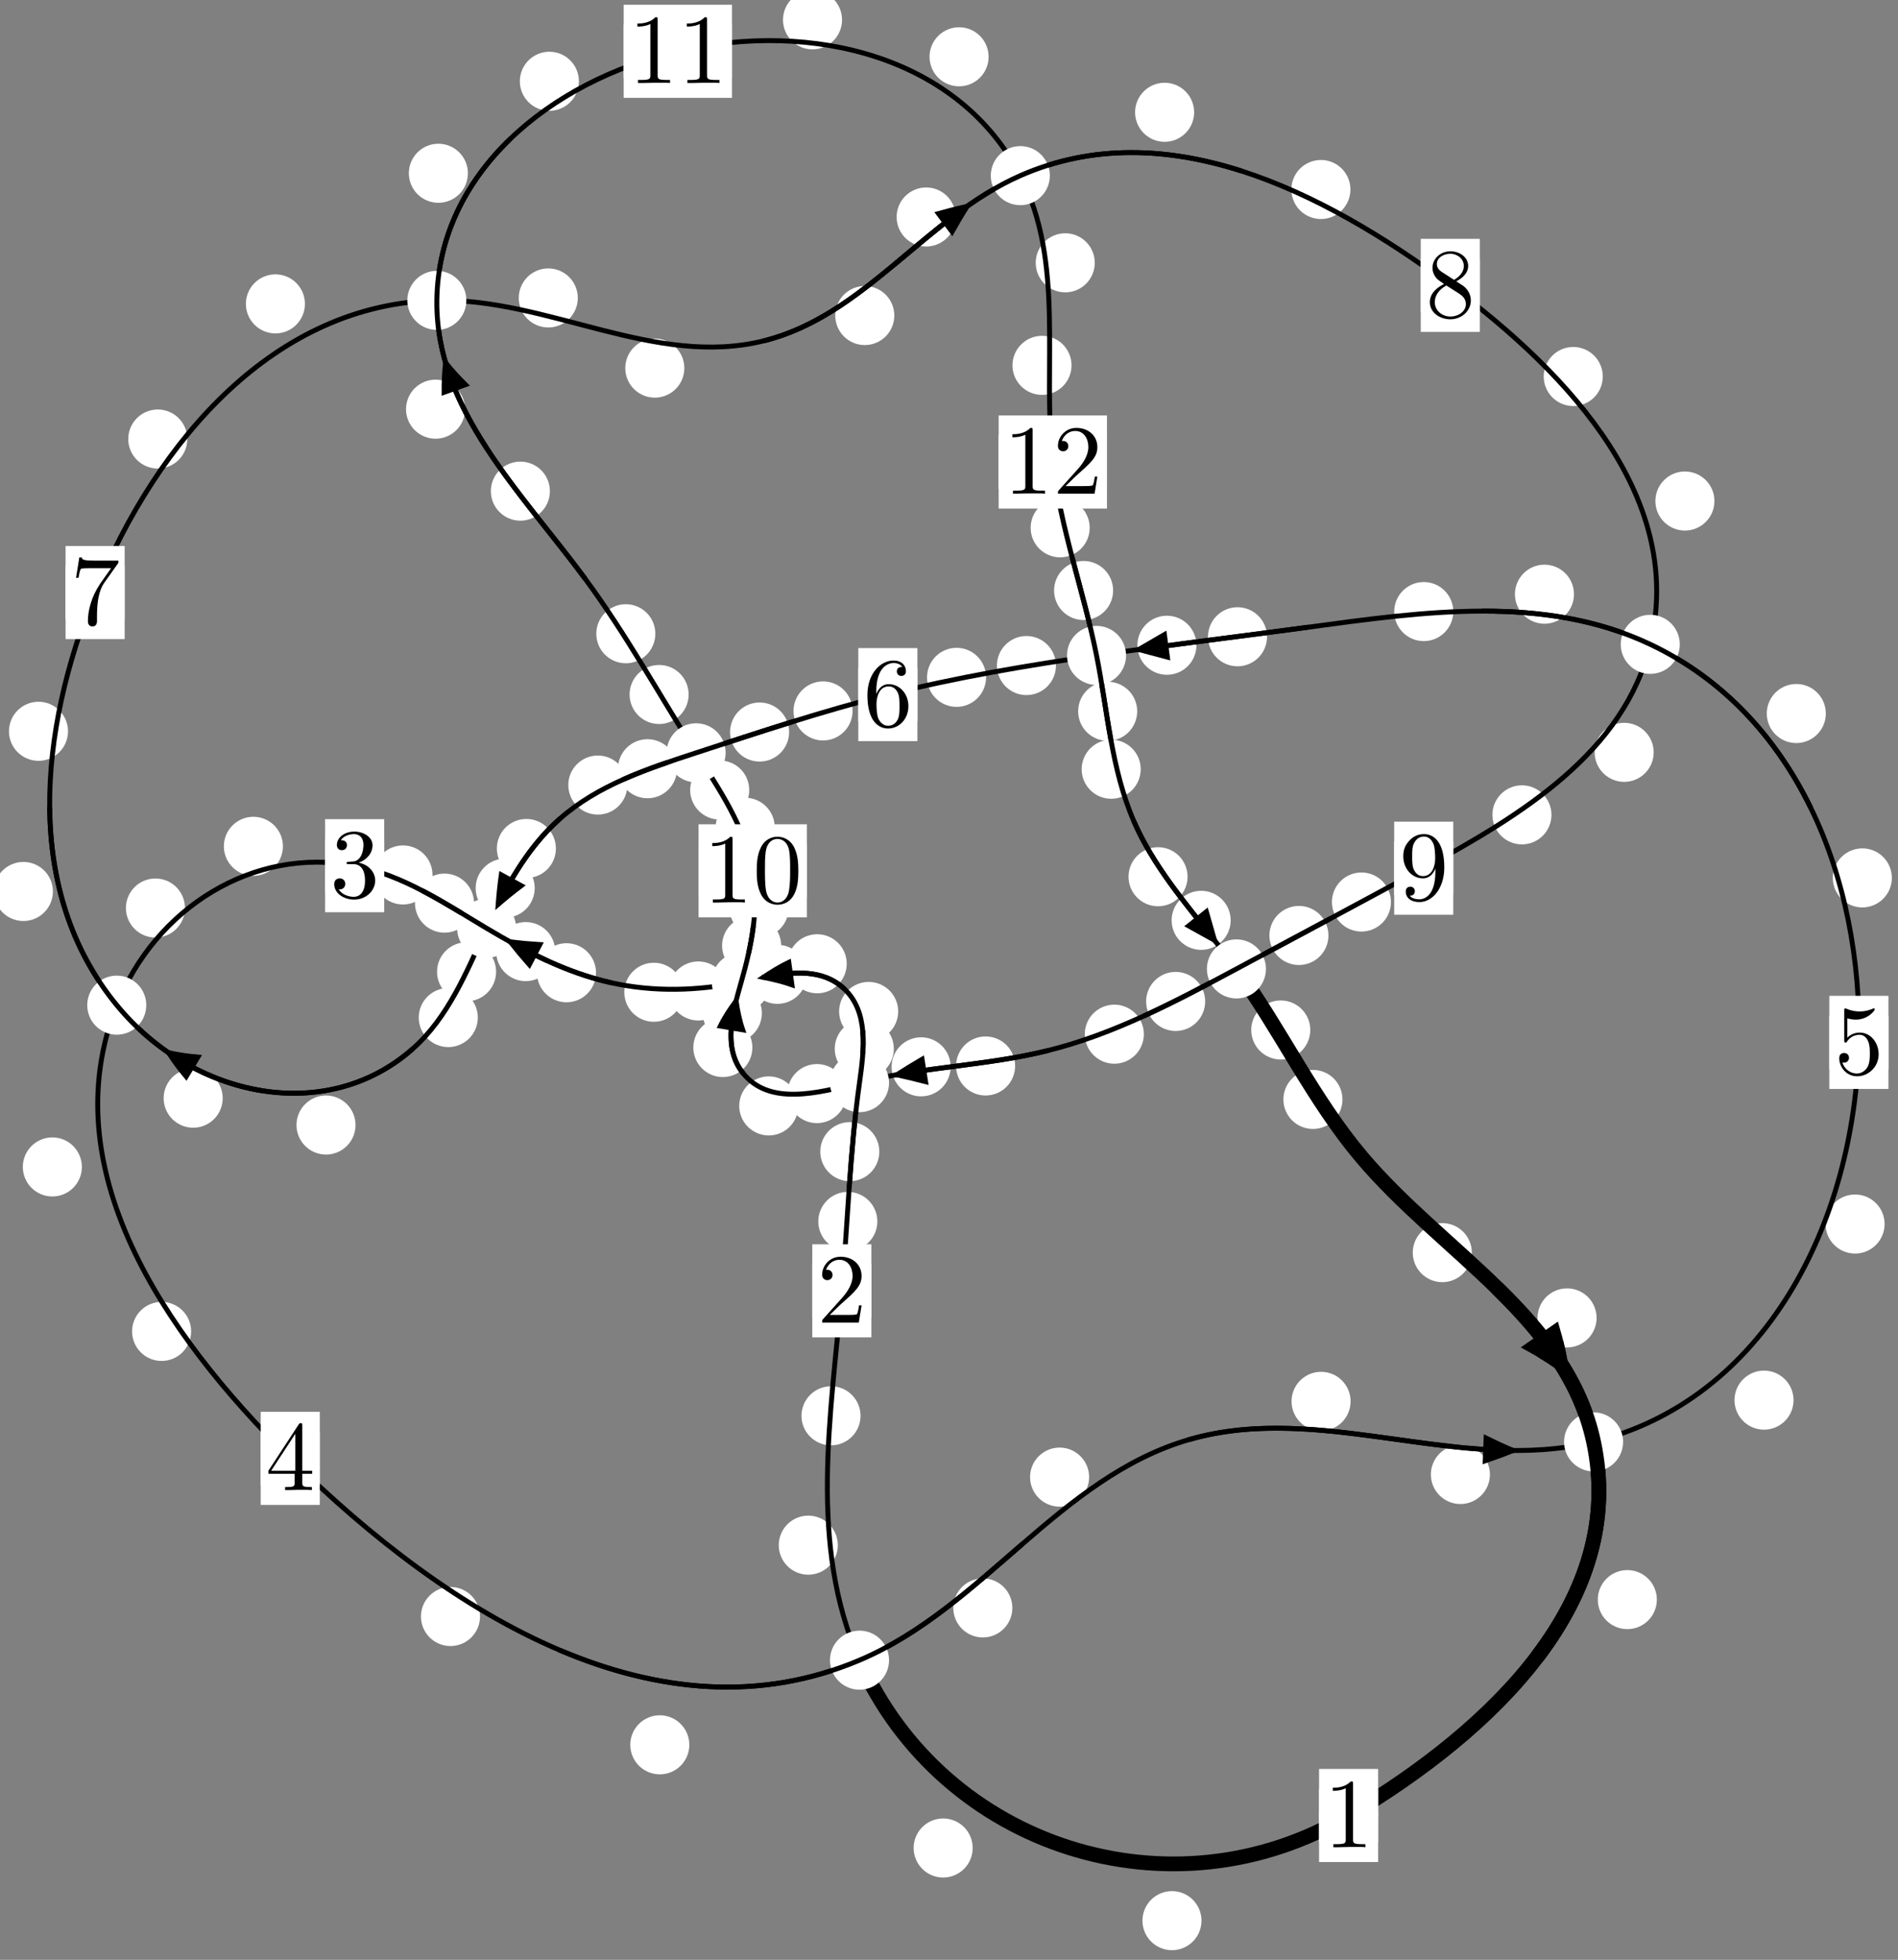 <?xml version="1.0"?>
<!-- Created by MetaPost 1.999 on 2021.07.06:0004 -->
<svg version="1.1" xmlns="http://www.w3.org/2000/svg" xmlns:xlink="http://www.w3.org/1999/xlink" width="192.115" height="198.326" viewBox="0 0 192.115 198.326">
<rect x="0" y="0" width="192.115" height="198.326" fill="#808080" stroke="none"/>
<!-- Original BoundingBox: -87.621750 -29.346878 104.493713 168.979004 -->
  <defs>
    <g transform="scale(0.01,0.01)" id="GLYPHcmr10_48">
      <path style="fill-rule: evenodd;" d="M460 -320C460 -400,455 -480,420 -554C374 -650,292 -666,250 -666C190 -666,117 -640,76 -547C44 -478,39 -400,39 -320C39 -245,43 -155,84 -79C127 2,200 22,249 22C303 22,379 1,423 -94C455 -163,460 -241,460 -320M249 -0C210 -0,151 -25,133 -121C122 -181,122 -273,122 -332C122 -396,122 -462,130 -516C149 -635,224 -644,249 -644C282 -644,348 -626,367 -527C377 -471,377 -395,377 -332C377 -257,377 -189,366 -125C351 -30,294 -0,249 -0"></path>
    </g>
    <g transform="scale(0.01,0.01)" id="GLYPHcmr10_49">
      <path style="fill-rule: evenodd;" d="M294 -640C294 -664,294 -666,271 -666C209 -602,121 -602,89 -602L89 -571C109 -571,168 -571,220 -597L220 -79C220 -43,217 -31,127 -31L95 -31L95 -0L257 -0L130 -3L217 -3L257 -3L297 -3L384 -3L419 -0L419 -31L387 -31C297 -31,294 -42,294 -79"></path>
    </g>
    <g transform="scale(0.01,0.01)" id="GLYPHcmr10_50">
      <path style="fill-rule: evenodd;" d="M127 -77L233 -180C389 -318,449 -372,449 -472C449 -586,359 -666,237 -666C124 -666,50 -574,50 -485C50 -429,100 -429,103 -429C120 -429,155 -441,155 -482C155 -508,137 -534,102 -534C94 -534,92 -534,89 -533C112 -598,166 -635,224 -635C315 -635,358 -554,358 -472C358 -392,308 -313,253 -251L61 -37C50 -26,50 -24,50 -0L421 -0L449 -174L424 -174C419 -144,412 -100,402 -85C395 -77,329 -77,307 -77"></path>
    </g>
    <g transform="scale(0.01,0.01)" id="GLYPHcmr10_51">
      <path style="fill-rule: evenodd;" d="M290 -352C372 -379,430 -449,430 -528C430 -610,342 -666,246 -666C145 -666,69 -606,69 -530C69 -497,91 -478,120 -478C151 -478,171 -500,171 -529C171 -579,124 -579,109 -579C140 -628,206 -641,242 -641C283 -641,338 -619,338 -529C338 -517,336 -459,310 -415C280 -367,246 -364,221 -363C213 -362,189 -360,182 -360C174 -359,167 -358,167 -348C167 -337,174 -337,191 -337L235 -337C317 -337,354 -269,354 -171C354 -35,285 -6,241 -6C198 -6,123 -23,88 -82C123 -77,154 -99,154 -137C154 -173,127 -193,98 -193C74 -193,42 -179,42 -135C42 -44,135 22,244 22C366 22,457 -69,457 -171C457 -253,394 -331,290 -352"></path>
    </g>
    <g transform="scale(0.01,0.01)" id="GLYPHcmr10_52">
      <path style="fill-rule: evenodd;" d="M294 -165L294 -78C294 -42,292 -31,218 -31L197 -31L197 -0L332 -0L238 -3L290 -3L332 -3L374 -3L427 -3L468 -0L468 -31L447 -31C373 -31,371 -42,371 -78L371 -165L471 -165L471 -196L371 -196L371 -651C371 -671,371 -677,355 -677C346 -677,343 -677,335 -665L28 -196L28 -165M300 -196L56 -196L300 -569"></path>
    </g>
    <g transform="scale(0.01,0.01)" id="GLYPHcmr10_53">
      <path style="fill-rule: evenodd;" d="M449 -201C449 -320,367 -420,259 -420C211 -420,168 -404,132 -369L132 -564C152 -558,185 -551,217 -551C340 -551,410 -642,410 -655C410 -661,407 -666,400 -666C399 -666,397 -666,392 -663C372 -654,323 -634,256 -634C216 -634,170 -641,123 -662C115 -665,113 -665,111 -665C101 -665,101 -657,101 -641L101 -345C101 -327,101 -319,115 -319C122 -319,124 -322,128 -328C139 -344,176 -398,257 -398C309 -398,334 -352,342 -334C358 -297,360 -258,360 -208C360 -173,360 -113,336 -71C312 -32,275 -6,229 -6C156 -6,99 -59,82 -118C85 -117,88 -116,99 -116C132 -116,149 -141,149 -165C149 -189,132 -214,99 -214C85 -214,50 -207,50 -161C50 -75,119 22,231 22C347 22,449 -74,449 -201"></path>
    </g>
    <g transform="scale(0.01,0.01)" id="GLYPHcmr10_54">
      <path style="fill-rule: evenodd;" d="M132 -328L132 -352C132 -605,256 -641,307 -641C331 -641,373 -635,395 -601C380 -601,340 -601,340 -556C340 -525,364 -510,386 -510C402 -510,432 -519,432 -558C432 -618,388 -666,305 -666C177 -666,42 -537,42 -316C42 -49,158 22,251 22C362 22,457 -72,457 -204C457 -331,368 -427,257 -427C189 -427,152 -376,132 -328M251 -6C188 -6,158 -66,152 -81C134 -128,134 -208,134 -226C134 -304,166 -404,256 -404C272 -404,318 -404,349 -342C367 -305,367 -254,367 -205C367 -157,367 -107,350 -71C320 -11,274 -6,251 -6"></path>
    </g>
    <g transform="scale(0.01,0.01)" id="GLYPHcmr10_55">
      <path style="fill-rule: evenodd;" d="M476 -609C485 -621,485 -623,485 -644L242 -644C120 -644,118 -657,114 -676L89 -676L56 -470L81 -470C84 -486,93 -549,106 -561C113 -567,191 -567,204 -567L411 -567C400 -551,321 -442,299 -409C209 -274,176 -135,176 -33C176 -23,176 22,222 22C268 22,268 -23,268 -33L268 -84C268 -139,271 -194,279 -248C283 -271,297 -357,341 -419"></path>
    </g>
    <g transform="scale(0.01,0.01)" id="GLYPHcmr10_56">
      <path style="fill-rule: evenodd;" d="M163 -457C117 -487,113 -521,113 -538C113 -599,178 -641,249 -641C322 -641,386 -589,386 -517C386 -460,347 -412,287 -377M309 -362C381 -399,430 -451,430 -517C430 -609,341 -666,250 -666C150 -666,69 -592,69 -499C69 -481,71 -436,113 -389C124 -377,161 -352,186 -335C128 -306,42 -250,42 -151C42 -45,144 22,249 22C362 22,457 -61,457 -168C457 -204,446 -249,408 -291C389 -312,373 -322,309 -362M209 -320L332 -242C360 -223,407 -193,407 -132C407 -58,332 -6,250 -6C164 -6,92 -68,92 -151C92 -209,124 -273,209 -320"></path>
    </g>
    <g transform="scale(0.01,0.01)" id="GLYPHcmr10_57">
      <path style="fill-rule: evenodd;" d="M367 -318L367 -286C367 -52,263 -6,205 -6C188 -6,134 -8,107 -42C151 -42,159 -71,159 -88C159 -119,135 -134,113 -134C97 -134,67 -125,67 -86C67 -19,121 22,206 22C335 22,457 -114,457 -329C457 -598,342 -666,253 -666C198 -666,149 -648,106 -603C65 -558,42 -516,42 -441C42 -316,130 -218,242 -218C303 -218,344 -260,367 -318M243 -241C227 -241,181 -241,150 -304C132 -341,132 -391,132 -440C132 -494,132 -541,153 -578C180 -628,218 -641,253 -641C299 -641,332 -607,349 -562C361 -530,365 -467,365 -421C365 -338,331 -241,243 -241"></path>
    </g>
  </defs>
  <path d="M121.615 194.358C121.615 193.565,121.3 192.805,120.74 192.245C120.179 191.684,119.419 191.369,118.626 191.369C117.834 191.369,117.074 191.684,116.513 192.245C115.953 192.805,115.638 193.565,115.638 194.358C115.638 195.151,115.953 195.911,116.513 196.471C117.074 197.032,117.834 197.347,118.626 197.347C119.419 197.347,120.179 197.032,120.74 196.471C121.3 195.911,121.615 195.151,121.615 194.358Z" style="fill: rgb(100%,100%,100%);stroke: none;"></path>
  <path d="M139.494 183.718C139.494 182.925,139.179 182.165,138.619 181.604C138.059 181.044,137.298 180.729,136.506 180.729C135.713 180.729,134.953 181.044,134.392 181.604C133.832 182.165,133.517 182.925,133.517 183.718C133.517 184.51,133.832 185.27,134.392 185.831C134.953 186.391,135.713 186.706,136.506 186.706C137.298 186.706,138.059 186.391,138.619 185.831C139.179 185.27,139.494 184.51,139.494 183.718Z" style="fill: rgb(100%,100%,100%);stroke: none;"></path>
  <path d="M84.803 156.36C84.803 155.568,84.488 154.808,83.928 154.247C83.367 153.687,82.607 153.372,81.814 153.372C81.022 153.372,80.262 153.687,79.701 154.247C79.141 154.808,78.826 155.568,78.826 156.36C78.826 157.153,79.141 157.913,79.701 158.474C80.262 159.034,81.022 159.349,81.814 159.349C82.607 159.349,83.367 159.034,83.928 158.474C84.488 157.913,84.803 157.153,84.803 156.36Z" style="fill: rgb(100%,100%,100%);stroke: none;"></path>
  <path d="M98.456 187.005C98.456 186.213,98.141 185.452,97.58 184.892C97.02 184.331,96.26 184.017,95.467 184.017C94.674 184.017,93.914 184.331,93.354 184.892C92.793 185.452,92.478 186.213,92.478 187.005C92.478 187.798,92.793 188.558,93.354 189.119C93.914 189.679,94.674 189.994,95.467 189.994C96.26 189.994,97.02 189.679,97.58 189.119C98.141 188.558,98.456 187.798,98.456 187.005Z" style="fill: rgb(100%,100%,100%);stroke: none;"></path>
  <path d="M88.805 123.601C88.805 122.808,88.49 122.048,87.929 121.487C87.369 120.927,86.609 120.612,85.816 120.612C85.023 120.612,84.263 120.927,83.703 121.487C83.142 122.048,82.827 122.808,82.827 123.601C82.827 124.393,83.142 125.154,83.703 125.714C84.263 126.274,85.023 126.589,85.816 126.589C86.609 126.589,87.369 126.274,87.929 125.714C88.49 125.154,88.805 124.393,88.805 123.601Z" style="fill: rgb(100%,100%,100%);stroke: none;"></path>
  <path d="M87.103 143.271C87.103 142.478,86.788 141.718,86.227 141.157C85.667 140.597,84.907 140.282,84.114 140.282C83.321 140.282,82.561 140.597,82.001 141.157C81.44 141.718,81.125 142.478,81.125 143.271C81.125 144.063,81.44 144.824,82.001 145.384C82.561 145.944,83.321 146.259,84.114 146.259C84.907 146.259,85.667 145.944,86.227 145.384C86.788 144.824,87.103 144.063,87.103 143.271Z" style="fill: rgb(100%,100%,100%);stroke: none;"></path>
  <path d="M90.472 106.128C90.472 105.336,90.157 104.575,89.596 104.015C89.036 103.454,88.276 103.14,87.483 103.14C86.69 103.14,85.93 103.454,85.37 104.015C84.809 104.575,84.494 105.336,84.494 106.128C84.494 106.921,84.809 107.681,85.37 108.242C85.93 108.802,86.69 109.117,87.483 109.117C88.276 109.117,89.036 108.802,89.596 108.242C90.157 107.681,90.472 106.921,90.472 106.128Z" style="fill: rgb(100%,100%,100%);stroke: none;"></path>
  <path d="M89.005 116.539C89.005 115.747,88.69 114.986,88.13 114.426C87.569 113.866,86.809 113.551,86.016 113.551C85.224 113.551,84.463 113.866,83.903 114.426C83.342 114.986,83.028 115.747,83.028 116.539C83.028 117.332,83.342 118.092,83.903 118.653C84.463 119.213,85.224 119.528,86.016 119.528C86.809 119.528,87.569 119.213,88.13 118.653C88.69 118.092,89.005 117.332,89.005 116.539Z" style="fill: rgb(100%,100%,100%);stroke: none;"></path>
  <path d="M85.706 97.528C85.706 96.736,85.391 95.975,84.83 95.415C84.27 94.854,83.51 94.539,82.717 94.539C81.924 94.539,81.164 94.854,80.604 95.415C80.043 95.975,79.728 96.736,79.728 97.528C79.728 98.321,80.043 99.081,80.604 99.642C81.164 100.202,81.924 100.517,82.717 100.517C83.51 100.517,84.27 100.202,84.83 99.642C85.391 99.081,85.706 98.321,85.706 97.528Z" style="fill: rgb(100%,100%,100%);stroke: none;"></path>
  <path d="M90.913 102.353C90.913 101.56,90.598 100.8,90.037 100.239C89.477 99.679,88.717 99.364,87.924 99.364C87.131 99.364,86.371 99.679,85.811 100.239C85.25 100.8,84.935 101.56,84.935 102.353C84.935 103.145,85.25 103.906,85.811 104.466C86.371 105.026,87.131 105.341,87.924 105.341C88.717 105.341,89.477 105.026,90.037 104.466C90.598 103.906,90.913 103.145,90.913 102.353Z" style="fill: rgb(100%,100%,100%);stroke: none;"></path>
  <path d="M73.667 100.28C73.667 99.487,73.352 98.727,72.792 98.167C72.231 97.606,71.471 97.291,70.678 97.291C69.886 97.291,69.125 97.606,68.565 98.167C68.004 98.727,67.689 99.487,67.689 100.28C67.689 101.073,68.004 101.833,68.565 102.393C69.125 102.954,69.886 103.269,70.678 103.269C71.471 103.269,72.231 102.954,72.792 102.393C73.352 101.833,73.667 101.073,73.667 100.28Z" style="fill: rgb(100%,100%,100%);stroke: none;"></path>
  <path d="M81.677 98.596C81.677 97.804,81.363 97.044,80.802 96.483C80.242 95.923,79.481 95.608,78.689 95.608C77.896 95.608,77.136 95.923,76.575 96.483C76.015 97.044,75.7 97.804,75.7 98.596C75.7 99.389,76.015 100.149,76.575 100.71C77.136 101.27,77.896 101.585,78.689 101.585C79.481 101.585,80.242 101.27,80.802 100.71C81.363 100.149,81.677 99.389,81.677 98.596Z" style="fill: rgb(100%,100%,100%);stroke: none;"></path>
  <path d="M60.329 98.436C60.329 97.643,60.014 96.883,59.453 96.322C58.893 95.762,58.133 95.447,57.34 95.447C56.547 95.447,55.787 95.762,55.227 96.322C54.666 96.883,54.351 97.643,54.351 98.436C54.351 99.228,54.666 99.988,55.227 100.549C55.787 101.109,56.547 101.424,57.34 101.424C58.133 101.424,58.893 101.109,59.453 100.549C60.014 99.988,60.329 99.228,60.329 98.436Z" style="fill: rgb(100%,100%,100%);stroke: none;"></path>
  <path d="M69.169 100.411C69.169 99.618,68.854 98.858,68.294 98.297C67.733 97.737,66.973 97.422,66.18 97.422C65.388 97.422,64.628 97.737,64.067 98.297C63.507 98.858,63.192 99.618,63.192 100.411C63.192 101.203,63.507 101.964,64.067 102.524C64.628 103.085,65.388 103.399,66.18 103.399C66.973 103.399,67.733 103.085,68.294 102.524C68.854 101.964,69.169 101.203,69.169 100.411Z" style="fill: rgb(100%,100%,100%);stroke: none;"></path>
  <path d="M47.982 91.391C47.982 90.598,47.667 89.838,47.106 89.278C46.546 88.717,45.786 88.402,44.993 88.402C44.2 88.402,43.44 88.717,42.88 89.278C42.319 89.838,42.004 90.598,42.004 91.391C42.004 92.184,42.319 92.944,42.88 93.504C43.44 94.065,44.2 94.38,44.993 94.38C45.786 94.38,46.546 94.065,47.106 93.504C47.667 92.944,47.982 92.184,47.982 91.391Z" style="fill: rgb(100%,100%,100%);stroke: none;"></path>
  <path d="M56.202 96.296C56.202 95.503,55.887 94.743,55.327 94.182C54.766 93.622,54.006 93.307,53.213 93.307C52.421 93.307,51.661 93.622,51.1 94.182C50.54 94.743,50.225 95.503,50.225 96.296C50.225 97.089,50.54 97.849,51.1 98.409C51.661 98.97,52.421 99.285,53.213 99.285C54.006 99.285,54.766 98.97,55.327 98.409C55.887 97.849,56.202 97.089,56.202 96.296Z" style="fill: rgb(100%,100%,100%);stroke: none;"></path>
  <path d="M28.637 85.641C28.637 84.848,28.322 84.088,27.761 83.527C27.201 82.967,26.441 82.652,25.648 82.652C24.855 82.652,24.095 82.967,23.535 83.527C22.974 84.088,22.659 84.848,22.659 85.641C22.659 86.433,22.974 87.193,23.535 87.754C24.095 88.314,24.855 88.629,25.648 88.629C26.441 88.629,27.201 88.314,27.761 87.754C28.322 87.193,28.637 86.433,28.637 85.641Z" style="fill: rgb(100%,100%,100%);stroke: none;"></path>
  <path d="M43.779 88.54C43.779 87.748,43.464 86.987,42.903 86.427C42.343 85.867,41.583 85.552,40.79 85.552C39.997 85.552,39.237 85.867,38.677 86.427C38.116 86.987,37.801 87.748,37.801 88.54C37.801 89.333,38.116 90.093,38.677 90.654C39.237 91.214,39.997 91.529,40.79 91.529C41.583 91.529,42.343 91.214,42.903 90.654C43.464 90.093,43.779 89.333,43.779 88.54Z" style="fill: rgb(100%,100%,100%);stroke: none;"></path>
  <path d="M8.288 118.087C8.288 117.295,7.973 116.535,7.412 115.974C6.852 115.414,6.092 115.099,5.299 115.099C4.506 115.099,3.746 115.414,3.186 115.974C2.625 116.535,2.31 117.295,2.31 118.087C2.31 118.88,2.625 119.64,3.186 120.201C3.746 120.761,4.506 121.076,5.299 121.076C6.092 121.076,6.852 120.761,7.412 120.201C7.973 119.64,8.288 118.88,8.288 118.087Z" style="fill: rgb(100%,100%,100%);stroke: none;"></path>
  <path d="M18.722 91.887C18.722 91.094,18.407 90.334,17.847 89.773C17.286 89.213,16.526 88.898,15.733 88.898C14.941 88.898,14.18 89.213,13.62 89.773C13.059 90.334,12.744 91.094,12.744 91.887C12.744 92.679,13.059 93.44,13.62 94C14.18 94.561,14.941 94.875,15.733 94.875C16.526 94.875,17.286 94.561,17.847 94C18.407 93.44,18.722 92.679,18.722 91.887Z" style="fill: rgb(100%,100%,100%);stroke: none;"></path>
  <path d="M48.587 163.58C48.587 162.788,48.272 162.028,47.711 161.467C47.151 160.907,46.391 160.592,45.598 160.592C44.805 160.592,44.045 160.907,43.485 161.467C42.924 162.028,42.609 162.788,42.609 163.58C42.609 164.373,42.924 165.133,43.485 165.694C44.045 166.254,44.805 166.569,45.598 166.569C46.391 166.569,47.151 166.254,47.711 165.694C48.272 165.133,48.587 164.373,48.587 163.58Z" style="fill: rgb(100%,100%,100%);stroke: none;"></path>
  <path d="M19.347 134.732C19.347 133.939,19.032 133.179,18.471 132.618C17.911 132.058,17.151 131.743,16.358 131.743C15.565 131.743,14.805 132.058,14.245 132.618C13.684 133.179,13.369 133.939,13.369 134.732C13.369 135.524,13.684 136.285,14.245 136.845C14.805 137.406,15.565 137.72,16.358 137.72C17.151 137.72,17.911 137.406,18.471 136.845C19.032 136.285,19.347 135.524,19.347 134.732Z" style="fill: rgb(100%,100%,100%);stroke: none;"></path>
  <path d="M102.471 162.712C102.471 161.919,102.156 161.159,101.595 160.598C101.035 160.038,100.275 159.723,99.482 159.723C98.689 159.723,97.929 160.038,97.369 160.598C96.808 161.159,96.493 161.919,96.493 162.712C96.493 163.504,96.808 164.264,97.369 164.825C97.929 165.385,98.689 165.7,99.482 165.7C100.275 165.7,101.035 165.385,101.595 164.825C102.156 164.264,102.471 163.504,102.471 162.712Z" style="fill: rgb(100%,100%,100%);stroke: none;"></path>
  <path d="M69.774 176.565C69.774 175.772,69.459 175.012,68.899 174.451C68.338 173.891,67.578 173.576,66.785 173.576C65.993 173.576,65.233 173.891,64.672 174.451C64.112 175.012,63.797 175.772,63.797 176.565C63.797 177.357,64.112 178.117,64.672 178.678C65.233 179.238,65.993 179.553,66.785 179.553C67.578 179.553,68.338 179.238,68.899 178.678C69.459 178.117,69.774 177.357,69.774 176.565Z" style="fill: rgb(100%,100%,100%);stroke: none;"></path>
  <path d="M136.707 141.807C136.707 141.015,136.392 140.255,135.832 139.694C135.271 139.134,134.511 138.819,133.718 138.819C132.926 138.819,132.165 139.134,131.605 139.694C131.045 140.255,130.73 141.015,130.73 141.807C130.73 142.6,131.045 143.36,131.605 143.921C132.165 144.481,132.926 144.796,133.718 144.796C134.511 144.796,135.271 144.481,135.832 143.921C136.392 143.36,136.707 142.6,136.707 141.807Z" style="fill: rgb(100%,100%,100%);stroke: none;"></path>
  <path d="M110.241 149.475C110.241 148.682,109.926 147.922,109.365 147.362C108.805 146.801,108.045 146.486,107.252 146.486C106.459 146.486,105.699 146.801,105.139 147.362C104.578 147.922,104.263 148.682,104.263 149.475C104.263 150.268,104.578 151.028,105.139 151.588C105.699 152.149,106.459 152.464,107.252 152.464C108.045 152.464,108.805 152.149,109.365 151.588C109.926 151.028,110.241 150.268,110.241 149.475Z" style="fill: rgb(100%,100%,100%);stroke: none;"></path>
  <path d="M181.542 141.685C181.542 140.893,181.227 140.133,180.667 139.572C180.106 139.012,179.346 138.697,178.553 138.697C177.761 138.697,177.001 139.012,176.44 139.572C175.88 140.133,175.565 140.893,175.565 141.685C175.565 142.478,175.88 143.238,176.44 143.799C177.001 144.359,177.761 144.674,178.553 144.674C179.346 144.674,180.106 144.359,180.667 143.799C181.227 143.238,181.542 142.478,181.542 141.685Z" style="fill: rgb(100%,100%,100%);stroke: none;"></path>
  <path d="M150.81 149.21C150.81 148.417,150.495 147.657,149.934 147.096C149.374 146.536,148.614 146.221,147.821 146.221C147.028 146.221,146.268 146.536,145.708 147.096C145.147 147.657,144.832 148.417,144.832 149.21C144.832 150.003,145.147 150.763,145.708 151.323C146.268 151.884,147.028 152.199,147.821 152.199C148.614 152.199,149.374 151.884,149.934 151.323C150.495 150.763,150.81 150.003,150.81 149.21Z" style="fill: rgb(100%,100%,100%);stroke: none;"></path>
  <path d="M191.494 88.838C191.494 88.045,191.179 87.285,190.618 86.724C190.058 86.164,189.298 85.849,188.505 85.849C187.712 85.849,186.952 86.164,186.392 86.724C185.831 87.285,185.516 88.045,185.516 88.838C185.516 89.63,185.831 90.39,186.392 90.951C186.952 91.511,187.712 91.826,188.505 91.826C189.298 91.826,190.058 91.511,190.618 90.951C191.179 90.39,191.494 89.63,191.494 88.838Z" style="fill: rgb(100%,100%,100%);stroke: none;"></path>
  <path d="M190.759 123.865C190.759 123.072,190.444 122.312,189.883 121.751C189.323 121.191,188.563 120.876,187.77 120.876C186.977 120.876,186.217 121.191,185.657 121.751C185.096 122.312,184.781 123.072,184.781 123.865C184.781 124.657,185.096 125.417,185.657 125.978C186.217 126.538,186.977 126.853,187.77 126.853C188.563 126.853,189.323 126.538,189.883 125.978C190.444 125.417,190.759 124.657,190.759 123.865Z" style="fill: rgb(100%,100%,100%);stroke: none;"></path>
  <path d="M159.318 60.13C159.318 59.337,159.003 58.577,158.443 58.016C157.882 57.456,157.122 57.141,156.329 57.141C155.537 57.141,154.776 57.456,154.216 58.016C153.655 58.577,153.341 59.337,153.341 60.13C153.341 60.922,153.655 61.683,154.216 62.243C154.776 62.803,155.537 63.118,156.329 63.118C157.122 63.118,157.882 62.803,158.443 62.243C159.003 61.683,159.318 60.922,159.318 60.13Z" style="fill: rgb(100%,100%,100%);stroke: none;"></path>
  <path d="M184.809 72.204C184.809 71.411,184.495 70.651,183.934 70.091C183.374 69.53,182.613 69.215,181.821 69.215C181.028 69.215,180.268 69.53,179.707 70.091C179.147 70.651,178.832 71.411,178.832 72.204C178.832 72.997,179.147 73.757,179.707 74.317C180.268 74.878,181.028 75.193,181.821 75.193C182.613 75.193,183.374 74.878,183.934 74.317C184.495 73.757,184.809 72.997,184.809 72.204Z" style="fill: rgb(100%,100%,100%);stroke: none;"></path>
  <path d="M128.249 64.437C128.249 63.644,127.934 62.884,127.374 62.324C126.814 61.763,126.053 61.448,125.261 61.448C124.468 61.448,123.708 61.763,123.147 62.324C122.587 62.884,122.272 63.644,122.272 64.437C122.272 65.23,122.587 65.99,123.147 66.55C123.708 67.111,124.468 67.426,125.261 67.426C126.053 67.426,126.814 67.111,127.374 66.55C127.934 65.99,128.249 65.23,128.249 64.437Z" style="fill: rgb(100%,100%,100%);stroke: none;"></path>
  <path d="M147.101 61.888C147.101 61.095,146.786 60.335,146.225 59.775C145.665 59.214,144.905 58.899,144.112 58.899C143.319 58.899,142.559 59.214,141.999 59.775C141.438 60.335,141.123 61.095,141.123 61.888C141.123 62.681,141.438 63.441,141.999 64.001C142.559 64.562,143.319 64.877,144.112 64.877C144.905 64.877,145.665 64.562,146.225 64.001C146.786 63.441,147.101 62.681,147.101 61.888Z" style="fill: rgb(100%,100%,100%);stroke: none;"></path>
  <path d="M106.885 67.349C106.885 66.557,106.57 65.796,106.01 65.236C105.449 64.675,104.689 64.36,103.896 64.36C103.104 64.36,102.344 64.675,101.783 65.236C101.223 65.796,100.908 66.557,100.908 67.349C100.908 68.142,101.223 68.902,101.783 69.463C102.344 70.023,103.104 70.338,103.896 70.338C104.689 70.338,105.449 70.023,106.01 69.463C106.57 68.902,106.885 68.142,106.885 67.349Z" style="fill: rgb(100%,100%,100%);stroke: none;"></path>
  <path d="M121.103 65.296C121.103 64.503,120.788 63.743,120.228 63.182C119.667 62.622,118.907 62.307,118.114 62.307C117.322 62.307,116.562 62.622,116.001 63.182C115.441 63.743,115.126 64.503,115.126 65.296C115.126 66.088,115.441 66.849,116.001 67.409C116.562 67.969,117.322 68.284,118.114 68.284C118.907 68.284,119.667 67.969,120.228 67.409C120.788 66.849,121.103 66.088,121.103 65.296Z" style="fill: rgb(100%,100%,100%);stroke: none;"></path>
  <path d="M86.298 71.942C86.298 71.149,85.983 70.389,85.423 69.828C84.862 69.268,84.102 68.953,83.309 68.953C82.517 68.953,81.756 69.268,81.196 69.828C80.635 70.389,80.321 71.149,80.321 71.942C80.321 72.734,80.635 73.494,81.196 74.055C81.756 74.615,82.517 74.93,83.309 74.93C84.102 74.93,84.862 74.615,85.423 74.055C85.983 73.494,86.298 72.734,86.298 71.942Z" style="fill: rgb(100%,100%,100%);stroke: none;"></path>
  <path d="M99.81 68.543C99.81 67.751,99.495 66.991,98.935 66.43C98.374 65.87,97.614 65.555,96.822 65.555C96.029 65.555,95.269 65.87,94.708 66.43C94.148 66.991,93.833 67.751,93.833 68.543C93.833 69.336,94.148 70.096,94.708 70.657C95.269 71.217,96.029 71.532,96.822 71.532C97.614 71.532,98.374 71.217,98.935 70.657C99.495 70.096,99.81 69.336,99.81 68.543Z" style="fill: rgb(100%,100%,100%);stroke: none;"></path>
  <path d="M68.527 77.791C68.527 76.999,68.212 76.238,67.652 75.678C67.091 75.117,66.331 74.803,65.539 74.803C64.746 74.803,63.986 75.117,63.425 75.678C62.865 76.238,62.55 76.999,62.55 77.791C62.55 78.584,62.865 79.344,63.425 79.905C63.986 80.465,64.746 80.78,65.539 80.78C66.331 80.78,67.091 80.465,67.652 79.905C68.212 79.344,68.527 78.584,68.527 77.791Z" style="fill: rgb(100%,100%,100%);stroke: none;"></path>
  <path d="M79.876 74.078C79.876 73.285,79.561 72.525,79 71.964C78.44 71.404,77.68 71.089,76.887 71.089C76.094 71.089,75.334 71.404,74.774 71.964C74.213 72.525,73.898 73.285,73.898 74.078C73.898 74.87,74.213 75.63,74.774 76.191C75.334 76.751,76.094 77.066,76.887 77.066C77.68 77.066,78.44 76.751,79 76.191C79.561 75.63,79.876 74.87,79.876 74.078Z" style="fill: rgb(100%,100%,100%);stroke: none;"></path>
  <path d="M56.268 85.862C56.268 85.069,55.953 84.309,55.393 83.748C54.832 83.188,54.072 82.873,53.28 82.873C52.487 82.873,51.727 83.188,51.166 83.748C50.606 84.309,50.291 85.069,50.291 85.862C50.291 86.654,50.606 87.414,51.166 87.975C51.727 88.535,52.487 88.85,53.28 88.85C54.072 88.85,54.832 88.535,55.393 87.975C55.953 87.414,56.268 86.654,56.268 85.862Z" style="fill: rgb(100%,100%,100%);stroke: none;"></path>
  <path d="M63.501 79.443C63.501 78.651,63.186 77.89,62.625 77.33C62.065 76.769,61.305 76.455,60.512 76.455C59.719 76.455,58.959 76.769,58.399 77.33C57.838 77.89,57.523 78.651,57.523 79.443C57.523 80.236,57.838 80.996,58.399 81.557C58.959 82.117,59.719 82.432,60.512 82.432C61.305 82.432,62.065 82.117,62.625 81.557C63.186 80.996,63.501 80.236,63.501 79.443Z" style="fill: rgb(100%,100%,100%);stroke: none;"></path>
  <path d="M50.215 98.337C50.215 97.544,49.9 96.784,49.34 96.224C48.779 95.663,48.019 95.348,47.227 95.348C46.434 95.348,45.674 95.663,45.113 96.224C44.553 96.784,44.238 97.544,44.238 98.337C44.238 99.13,44.553 99.89,45.113 100.45C45.674 101.011,46.434 101.326,47.227 101.326C48.019 101.326,48.779 101.011,49.34 100.45C49.9 99.89,50.215 99.13,50.215 98.337Z" style="fill: rgb(100%,100%,100%);stroke: none;"></path>
  <path d="M54.123 89.874C54.123 89.081,53.808 88.321,53.247 87.76C52.687 87.2,51.927 86.885,51.134 86.885C50.341 86.885,49.581 87.2,49.021 87.76C48.46 88.321,48.145 89.081,48.145 89.874C48.145 90.666,48.46 91.426,49.021 91.987C49.581 92.547,50.341 92.862,51.134 92.862C51.927 92.862,52.687 92.547,53.247 91.987C53.808 91.426,54.123 90.666,54.123 89.874Z" style="fill: rgb(100%,100%,100%);stroke: none;"></path>
  <path d="M35.987 113.847C35.987 113.054,35.673 112.294,35.112 111.733C34.552 111.173,33.791 110.858,32.999 110.858C32.206 110.858,31.446 111.173,30.885 111.733C30.325 112.294,30.01 113.054,30.01 113.847C30.01 114.639,30.325 115.399,30.885 115.96C31.446 116.52,32.206 116.835,32.999 116.835C33.791 116.835,34.552 116.52,35.112 115.96C35.673 115.399,35.987 114.639,35.987 113.847Z" style="fill: rgb(100%,100%,100%);stroke: none;"></path>
  <path d="M48.364 102.97C48.364 102.178,48.049 101.418,47.488 100.857C46.928 100.297,46.168 99.982,45.375 99.982C44.582 99.982,43.822 100.297,43.262 100.857C42.701 101.418,42.386 102.178,42.386 102.97C42.386 103.763,42.701 104.523,43.262 105.084C43.822 105.644,44.582 105.959,45.375 105.959C46.168 105.959,46.928 105.644,47.488 105.084C48.049 104.523,48.364 103.763,48.364 102.97Z" style="fill: rgb(100%,100%,100%);stroke: none;"></path>
  <path d="M5.356 90.211C5.356 89.419,5.041 88.659,4.48 88.098C3.92 87.538,3.16 87.223,2.367 87.223C1.574 87.223,0.814 87.538,0.254 88.098C-0.307 88.659,-0.622 89.419,-0.622 90.211C-0.622 91.004,-0.307 91.764,0.254 92.325C0.814 92.885,1.574 93.2,2.367 93.2C3.16 93.2,3.92 92.885,4.48 92.325C5.041 91.764,5.356 91.004,5.356 90.211Z" style="fill: rgb(100%,100%,100%);stroke: none;"></path>
  <path d="M22.542 111.131C22.542 110.338,22.227 109.578,21.666 109.017C21.106 108.457,20.346 108.142,19.553 108.142C18.76 108.142,18 108.457,17.44 109.017C16.879 109.578,16.564 110.338,16.564 111.131C16.564 111.923,16.879 112.683,17.44 113.244C18 113.804,18.76 114.119,19.553 114.119C20.346 114.119,21.106 113.804,21.666 113.244C22.227 112.683,22.542 111.923,22.542 111.131Z" style="fill: rgb(100%,100%,100%);stroke: none;"></path>
  <path d="M18.96 44.427C18.96 43.634,18.645 42.874,18.084 42.313C17.524 41.753,16.764 41.438,15.971 41.438C15.178 41.438,14.418 41.753,13.858 42.313C13.297 42.874,12.982 43.634,12.982 44.427C12.982 45.219,13.297 45.98,13.858 46.54C14.418 47.101,15.178 47.415,15.971 47.415C16.764 47.415,17.524 47.101,18.084 46.54C18.645 45.98,18.96 45.219,18.96 44.427Z" style="fill: rgb(100%,100%,100%);stroke: none;"></path>
  <path d="M6.884 74.002C6.884 73.209,6.569 72.449,6.009 71.888C5.448 71.328,4.688 71.013,3.895 71.013C3.103 71.013,2.343 71.328,1.782 71.888C1.222 72.449,0.907 73.209,0.907 74.002C0.907 74.794,1.222 75.555,1.782 76.115C2.343 76.676,3.103 76.991,3.895 76.991C4.688 76.991,5.448 76.676,6.009 76.115C6.569 75.555,6.884 74.794,6.884 74.002Z" style="fill: rgb(100%,100%,100%);stroke: none;"></path>
  <path d="M58.485 30.151C58.485 29.358,58.17 28.598,57.61 28.037C57.049 27.477,56.289 27.162,55.497 27.162C54.704 27.162,53.944 27.477,53.383 28.037C52.823 28.598,52.508 29.358,52.508 30.151C52.508 30.943,52.823 31.704,53.383 32.264C53.944 32.825,54.704 33.139,55.497 33.139C56.289 33.139,57.049 32.825,57.61 32.264C58.17 31.704,58.485 30.943,58.485 30.151Z" style="fill: rgb(100%,100%,100%);stroke: none;"></path>
  <path d="M30.866 30.752C30.866 29.959,30.551 29.199,29.991 28.638C29.431 28.078,28.67 27.763,27.878 27.763C27.085 27.763,26.325 28.078,25.764 28.638C25.204 29.199,24.889 29.959,24.889 30.752C24.889 31.544,25.204 32.304,25.764 32.865C26.325 33.425,27.085 33.74,27.878 33.74C28.67 33.74,29.431 33.425,29.991 32.865C30.551 32.304,30.866 31.544,30.866 30.752Z" style="fill: rgb(100%,100%,100%);stroke: none;"></path>
  <path d="M90.522 31.932C90.522 31.139,90.207 30.379,89.646 29.818C89.086 29.258,88.325 28.943,87.533 28.943C86.74 28.943,85.98 29.258,85.419 29.818C84.859 30.379,84.544 31.139,84.544 31.932C84.544 32.724,84.859 33.484,85.419 34.045C85.98 34.605,86.74 34.92,87.533 34.92C88.325 34.92,89.086 34.605,89.646 34.045C90.207 33.484,90.522 32.724,90.522 31.932Z" style="fill: rgb(100%,100%,100%);stroke: none;"></path>
  <path d="M69.268 37.252C69.268 36.459,68.953 35.699,68.392 35.138C67.832 34.578,67.072 34.263,66.279 34.263C65.486 34.263,64.726 34.578,64.166 35.138C63.605 35.699,63.29 36.459,63.29 37.252C63.29 38.044,63.605 38.805,64.166 39.365C64.726 39.925,65.486 40.24,66.279 40.24C67.072 40.24,67.832 39.925,68.392 39.365C68.953 38.805,69.268 38.044,69.268 37.252Z" style="fill: rgb(100%,100%,100%);stroke: none;"></path>
  <path d="M120.871 11.363C120.871 10.57,120.556 9.81,119.995 9.25C119.435 8.689,118.675 8.374,117.882 8.374C117.089 8.374,116.329 8.689,115.769 9.25C115.208 9.81,114.893 10.57,114.893 11.363C114.893 12.156,115.208 12.916,115.769 13.477C116.329 14.037,117.089 14.352,117.882 14.352C118.675 14.352,119.435 14.037,119.995 13.477C120.556 12.916,120.871 12.156,120.871 11.363Z" style="fill: rgb(100%,100%,100%);stroke: none;"></path>
  <path d="M96.734 21.957C96.734 21.165,96.419 20.404,95.859 19.844C95.298 19.284,94.538 18.969,93.745 18.969C92.953 18.969,92.192 19.284,91.632 19.844C91.071 20.404,90.757 21.165,90.757 21.957C90.757 22.75,91.071 23.51,91.632 24.071C92.192 24.631,92.953 24.946,93.745 24.946C94.538 24.946,95.298 24.631,95.859 24.071C96.419 23.51,96.734 22.75,96.734 21.957Z" style="fill: rgb(100%,100%,100%);stroke: none;"></path>
  <path d="M162.232 38.101C162.232 37.308,161.917 36.548,161.357 35.987C160.796 35.427,160.036 35.112,159.243 35.112C158.451 35.112,157.69 35.427,157.13 35.987C156.57 36.548,156.255 37.308,156.255 38.101C156.255 38.893,156.57 39.653,157.13 40.214C157.69 40.774,158.451 41.089,159.243 41.089C160.036 41.089,160.796 40.774,161.357 40.214C161.917 39.653,162.232 38.893,162.232 38.101Z" style="fill: rgb(100%,100%,100%);stroke: none;"></path>
  <path d="M136.69 19.176C136.69 18.384,136.375 17.623,135.815 17.063C135.254 16.503,134.494 16.188,133.702 16.188C132.909 16.188,132.149 16.503,131.588 17.063C131.028 17.623,130.713 18.384,130.713 19.176C130.713 19.969,131.028 20.729,131.588 21.29C132.149 21.85,132.909 22.165,133.702 22.165C134.494 22.165,135.254 21.85,135.815 21.29C136.375 20.729,136.69 19.969,136.69 19.176Z" style="fill: rgb(100%,100%,100%);stroke: none;"></path>
  <path d="M167.386 76.133C167.386 75.34,167.071 74.58,166.511 74.019C165.95 73.459,165.19 73.144,164.398 73.144C163.605 73.144,162.845 73.459,162.284 74.019C161.724 74.58,161.409 75.34,161.409 76.133C161.409 76.925,161.724 77.685,162.284 78.246C162.845 78.806,163.605 79.121,164.398 79.121C165.19 79.121,165.95 78.806,166.511 78.246C167.071 77.685,167.386 76.925,167.386 76.133Z" style="fill: rgb(100%,100%,100%);stroke: none;"></path>
  <path d="M173.535 50.701C173.535 49.908,173.22 49.148,172.66 48.588C172.099 48.027,171.339 47.712,170.547 47.712C169.754 47.712,168.994 48.027,168.433 48.588C167.873 49.148,167.558 49.908,167.558 50.701C167.558 51.494,167.873 52.254,168.433 52.814C168.994 53.375,169.754 53.69,170.547 53.69C171.339 53.69,172.099 53.375,172.66 52.814C173.22 52.254,173.535 51.494,173.535 50.701Z" style="fill: rgb(100%,100%,100%);stroke: none;"></path>
  <path d="M140.793 91.279C140.793 90.486,140.478 89.726,139.918 89.166C139.357 88.605,138.597 88.29,137.805 88.29C137.012 88.29,136.252 88.605,135.691 89.166C135.131 89.726,134.816 90.486,134.816 91.279C134.816 92.072,135.131 92.832,135.691 93.392C136.252 93.953,137.012 94.268,137.805 94.268C138.597 94.268,139.357 93.953,139.918 93.392C140.478 92.832,140.793 92.072,140.793 91.279Z" style="fill: rgb(100%,100%,100%);stroke: none;"></path>
  <path d="M157.038 82.458C157.038 81.665,156.723 80.905,156.162 80.345C155.602 79.784,154.842 79.469,154.049 79.469C153.256 79.469,152.496 79.784,151.936 80.345C151.375 80.905,151.06 81.665,151.06 82.458C151.06 83.251,151.375 84.011,151.936 84.571C152.496 85.132,153.256 85.447,154.049 85.447C154.842 85.447,155.602 85.132,156.162 84.571C156.723 84.011,157.038 83.251,157.038 82.458Z" style="fill: rgb(100%,100%,100%);stroke: none;"></path>
  <path d="M121.987 101.34C121.987 100.547,121.672 99.787,121.112 99.227C120.551 98.666,119.791 98.351,118.999 98.351C118.206 98.351,117.446 98.666,116.885 99.227C116.325 99.787,116.01 100.547,116.01 101.34C116.01 102.133,116.325 102.893,116.885 103.453C117.446 104.014,118.206 104.329,118.999 104.329C119.791 104.329,120.551 104.014,121.112 103.453C121.672 102.893,121.987 102.133,121.987 101.34Z" style="fill: rgb(100%,100%,100%);stroke: none;"></path>
  <path d="M134.466 94.664C134.466 93.871,134.151 93.111,133.591 92.55C133.031 91.99,132.27 91.675,131.478 91.675C130.685 91.675,129.925 91.99,129.364 92.55C128.804 93.111,128.489 93.871,128.489 94.664C128.489 95.456,128.804 96.217,129.364 96.777C129.925 97.338,130.685 97.653,131.478 97.653C132.27 97.653,133.031 97.338,133.591 96.777C134.151 96.217,134.466 95.456,134.466 94.664Z" style="fill: rgb(100%,100%,100%);stroke: none;"></path>
  <path d="M102.75 107.87C102.75 107.077,102.435 106.317,101.875 105.756C101.314 105.196,100.554 104.881,99.761 104.881C98.969 104.881,98.209 105.196,97.648 105.756C97.088 106.317,96.773 107.077,96.773 107.87C96.773 108.662,97.088 109.423,97.648 109.983C98.209 110.543,98.969 110.858,99.761 110.858C100.554 110.858,101.314 110.543,101.875 109.983C102.435 109.423,102.75 108.662,102.75 107.87Z" style="fill: rgb(100%,100%,100%);stroke: none;"></path>
  <path d="M115.781 104.652C115.781 103.859,115.466 103.099,114.906 102.539C114.345 101.978,113.585 101.663,112.792 101.663C112 101.663,111.239 101.978,110.679 102.539C110.118 103.099,109.803 103.859,109.803 104.652C109.803 105.445,110.118 106.205,110.679 106.765C111.239 107.326,112 107.641,112.792 107.641C113.585 107.641,114.345 107.326,114.906 106.765C115.466 106.205,115.781 105.445,115.781 104.652Z" style="fill: rgb(100%,100%,100%);stroke: none;"></path>
  <path d="M85.677 110.664C85.677 109.872,85.362 109.111,84.801 108.551C84.241 107.99,83.481 107.675,82.688 107.675C81.895 107.675,81.135 107.99,80.575 108.551C80.014 109.111,79.699 109.872,79.699 110.664C79.699 111.457,80.014 112.217,80.575 112.778C81.135 113.338,81.895 113.653,82.688 113.653C83.481 113.653,84.241 113.338,84.801 112.778C85.362 112.217,85.677 111.457,85.677 110.664Z" style="fill: rgb(100%,100%,100%);stroke: none;"></path>
  <path d="M96.225 107.957C96.225 107.164,95.91 106.404,95.349 105.843C94.789 105.283,94.029 104.968,93.236 104.968C92.443 104.968,91.683 105.283,91.123 105.843C90.562 106.404,90.247 107.164,90.247 107.957C90.247 108.749,90.562 109.51,91.123 110.07C91.683 110.631,92.443 110.945,93.236 110.945C94.029 110.945,94.789 110.631,95.349 110.07C95.91 109.51,96.225 108.749,96.225 107.957Z" style="fill: rgb(100%,100%,100%);stroke: none;"></path>
  <path d="M76.155 106.004C76.155 105.211,75.84 104.451,75.28 103.89C74.719 103.33,73.959 103.015,73.167 103.015C72.374 103.015,71.614 103.33,71.053 103.89C70.493 104.451,70.178 105.211,70.178 106.004C70.178 106.796,70.493 107.557,71.053 108.117C71.614 108.677,72.374 108.992,73.167 108.992C73.959 108.992,74.719 108.677,75.28 108.117C75.84 107.557,76.155 106.796,76.155 106.004Z" style="fill: rgb(100%,100%,100%);stroke: none;"></path>
  <path d="M80.802 111.912C80.802 111.119,80.487 110.359,79.927 109.799C79.366 109.238,78.606 108.923,77.814 108.923C77.021 108.923,76.261 109.238,75.7 109.799C75.14 110.359,74.825 111.119,74.825 111.912C74.825 112.705,75.14 113.465,75.7 114.025C76.261 114.586,77.021 114.901,77.814 114.901C78.606 114.901,79.366 114.586,79.927 114.025C80.487 113.465,80.802 112.705,80.802 111.912Z" style="fill: rgb(100%,100%,100%);stroke: none;"></path>
  <path d="M79.068 95.697C79.068 94.905,78.753 94.145,78.192 93.584C77.632 93.024,76.872 92.709,76.079 92.709C75.286 92.709,74.526 93.024,73.966 93.584C73.405 94.145,73.09 94.905,73.09 95.697C73.09 96.49,73.405 97.25,73.966 97.811C74.526 98.371,75.286 98.686,76.079 98.686C76.872 98.686,77.632 98.371,78.192 97.811C78.753 97.25,79.068 96.49,79.068 95.697Z" style="fill: rgb(100%,100%,100%);stroke: none;"></path>
  <path d="M77.116 102.525C77.116 101.732,76.801 100.972,76.24 100.412C75.68 99.851,74.92 99.536,74.127 99.536C73.334 99.536,72.574 99.851,72.014 100.412C71.453 100.972,71.138 101.732,71.138 102.525C71.138 103.318,71.453 104.078,72.014 104.639C72.574 105.199,73.334 105.514,74.127 105.514C74.92 105.514,75.68 105.199,76.24 104.639C76.801 104.078,77.116 103.318,77.116 102.525Z" style="fill: rgb(100%,100%,100%);stroke: none;"></path>
  <path d="M78.417 83.717C78.417 82.924,78.102 82.164,77.541 81.604C76.981 81.043,76.22 80.728,75.428 80.728C74.635 80.728,73.875 81.043,73.314 81.604C72.754 82.164,72.439 82.924,72.439 83.717C72.439 84.51,72.754 85.27,73.314 85.83C73.875 86.391,74.635 86.706,75.428 86.706C76.22 86.706,76.981 86.391,77.541 85.83C78.102 85.27,78.417 84.51,78.417 83.717Z" style="fill: rgb(100%,100%,100%);stroke: none;"></path>
  <path d="M79.826 91.887C79.826 91.095,79.511 90.334,78.951 89.774C78.39 89.213,77.63 88.898,76.837 88.898C76.045 88.898,75.285 89.213,74.724 89.774C74.164 90.334,73.849 91.095,73.849 91.887C73.849 92.68,74.164 93.44,74.724 94.001C75.285 94.561,76.045 94.876,76.837 94.876C77.63 94.876,78.39 94.561,78.951 94.001C79.511 93.44,79.826 92.68,79.826 91.887Z" style="fill: rgb(100%,100%,100%);stroke: none;"></path>
  <path d="M69.704 70.279C69.704 69.486,69.389 68.726,68.829 68.165C68.268 67.605,67.508 67.29,66.715 67.29C65.923 67.29,65.163 67.605,64.602 68.165C64.042 68.726,63.727 69.486,63.727 70.279C63.727 71.071,64.042 71.832,64.602 72.392C65.163 72.952,65.923 73.267,66.715 73.267C67.508 73.267,68.268 72.952,68.829 72.392C69.389 71.832,69.704 71.071,69.704 70.279Z" style="fill: rgb(100%,100%,100%);stroke: none;"></path>
  <path d="M75.837 79.947C75.837 79.154,75.522 78.394,74.961 77.833C74.401 77.273,73.641 76.958,72.848 76.958C72.055 76.958,71.295 77.273,70.735 77.833C70.174 78.394,69.859 79.154,69.859 79.947C69.859 80.739,70.174 81.5,70.735 82.06C71.295 82.62,72.055 82.935,72.848 82.935C73.641 82.935,74.401 82.62,74.961 82.06C75.522 81.5,75.837 80.739,75.837 79.947Z" style="fill: rgb(100%,100%,100%);stroke: none;"></path>
  <path d="M55.66 49.701C55.66 48.908,55.345 48.148,54.785 47.588C54.224 47.027,53.464 46.712,52.671 46.712C51.879 46.712,51.119 47.027,50.558 47.588C49.998 48.148,49.683 48.908,49.683 49.701C49.683 50.494,49.998 51.254,50.558 51.814C51.119 52.375,51.879 52.69,52.671 52.69C53.464 52.69,54.224 52.375,54.785 51.814C55.345 51.254,55.66 50.494,55.66 49.701Z" style="fill: rgb(100%,100%,100%);stroke: none;"></path>
  <path d="M66.334 64.132C66.334 63.339,66.02 62.579,65.459 62.018C64.899 61.458,64.138 61.143,63.346 61.143C62.553 61.143,61.793 61.458,61.232 62.018C60.672 62.579,60.357 63.339,60.357 64.132C60.357 64.924,60.672 65.684,61.232 66.245C61.793 66.805,62.553 67.12,63.346 67.12C64.138 67.12,64.899 66.805,65.459 66.245C66.02 65.684,66.334 64.924,66.334 64.132Z" style="fill: rgb(100%,100%,100%);stroke: none;"></path>
  <path d="M47.36 17.533C47.36 16.741,47.046 15.981,46.485 15.42C45.925 14.86,45.164 14.545,44.372 14.545C43.579 14.545,42.819 14.86,42.258 15.42C41.698 15.981,41.383 16.741,41.383 17.533C41.383 18.326,41.698 19.086,42.258 19.647C42.819 20.207,43.579 20.522,44.372 20.522C45.164 20.522,45.925 20.207,46.485 19.647C47.046 19.086,47.36 18.326,47.36 17.533Z" style="fill: rgb(100%,100%,100%);stroke: none;"></path>
  <path d="M47.075 41.408C47.075 40.615,46.76 39.855,46.199 39.294C45.639 38.734,44.879 38.419,44.086 38.419C43.293 38.419,42.533 38.734,41.973 39.294C41.412 39.855,41.097 40.615,41.097 41.408C41.097 42.2,41.412 42.96,41.973 43.521C42.533 44.081,43.293 44.396,44.086 44.396C44.879 44.396,45.639 44.081,46.199 43.521C46.76 42.96,47.075 42.2,47.075 41.408Z" style="fill: rgb(100%,100%,100%);stroke: none;"></path>
  <path d="M85.232 2.01C85.232 1.217,84.917 0.457,84.357 -0.104C83.796 -0.664,83.036 -0.979,82.243 -0.979C81.451 -0.979,80.69 -0.664,80.13 -0.104C79.57 0.457,79.255 1.217,79.255 2.01C79.255 2.802,79.57 3.563,80.13 4.123C80.69 4.684,81.451 4.998,82.243 4.998C83.036 4.998,83.796 4.684,84.357 4.123C84.917 3.563,85.232 2.802,85.232 2.01Z" style="fill: rgb(100%,100%,100%);stroke: none;"></path>
  <path d="M58.596 8.224C58.596 7.431,58.281 6.671,57.72 6.111C57.16 5.55,56.4 5.235,55.607 5.235C54.814 5.235,54.054 5.55,53.494 6.111C52.933 6.671,52.618 7.431,52.618 8.224C52.618 9.017,52.933 9.777,53.494 10.337C54.054 10.898,54.814 11.213,55.607 11.213C56.4 11.213,57.16 10.898,57.72 10.337C58.281 9.777,58.596 9.017,58.596 8.224Z" style="fill: rgb(100%,100%,100%);stroke: none;"></path>
  <path d="M110.812 26.595C110.812 25.802,110.497 25.042,109.937 24.482C109.376 23.921,108.616 23.606,107.824 23.606C107.031 23.606,106.271 23.921,105.71 24.482C105.15 25.042,104.835 25.802,104.835 26.595C104.835 27.388,105.15 28.148,105.71 28.708C106.271 29.269,107.031 29.584,107.824 29.584C108.616 29.584,109.376 29.269,109.937 28.708C110.497 28.148,110.812 27.388,110.812 26.595Z" style="fill: rgb(100%,100%,100%);stroke: none;"></path>
  <path d="M100.066 5.746C100.066 4.954,99.751 4.194,99.19 3.633C98.63 3.073,97.87 2.758,97.077 2.758C96.284 2.758,95.524 3.073,94.964 3.633C94.403 4.194,94.088 4.954,94.088 5.746C94.088 6.539,94.403 7.299,94.964 7.86C95.524 8.42,96.284 8.735,97.077 8.735C97.87 8.735,98.63 8.42,99.19 7.86C99.751 7.299,100.066 6.539,100.066 5.746Z" style="fill: rgb(100%,100%,100%);stroke: none;"></path>
  <path d="M110.299 53.412C110.299 52.619,109.984 51.859,109.424 51.298C108.863 50.738,108.103 50.423,107.31 50.423C106.518 50.423,105.757 50.738,105.197 51.298C104.636 51.859,104.322 52.619,104.322 53.412C104.322 54.204,104.636 54.964,105.197 55.525C105.757 56.085,106.518 56.4,107.31 56.4C108.103 56.4,108.863 56.085,109.424 55.525C109.984 54.964,110.299 54.204,110.299 53.412Z" style="fill: rgb(100%,100%,100%);stroke: none;"></path>
  <path d="M108.46 36.971C108.46 36.179,108.145 35.419,107.584 34.858C107.024 34.298,106.264 33.983,105.471 33.983C104.678 33.983,103.918 34.298,103.358 34.858C102.797 35.419,102.482 36.179,102.482 36.971C102.482 37.764,102.797 38.524,103.358 39.085C103.918 39.645,104.678 39.96,105.471 39.96C106.264 39.96,107.024 39.645,107.584 39.085C108.145 38.524,108.46 37.764,108.46 36.971Z" style="fill: rgb(100%,100%,100%);stroke: none;"></path>
  <path d="M115.107 71.979C115.107 71.186,114.792 70.426,114.232 69.866C113.671 69.305,112.911 68.99,112.118 68.99C111.326 68.99,110.566 69.305,110.005 69.866C109.445 70.426,109.13 71.186,109.13 71.979C109.13 72.772,109.445 73.532,110.005 74.092C110.566 74.653,111.326 74.968,112.118 74.968C112.911 74.968,113.671 74.653,114.232 74.092C114.792 73.532,115.107 72.772,115.107 71.979Z" style="fill: rgb(100%,100%,100%);stroke: none;"></path>
  <path d="M112.67 59.756C112.67 58.963,112.355 58.203,111.795 57.643C111.234 57.082,110.474 56.767,109.682 56.767C108.889 56.767,108.129 57.082,107.568 57.643C107.008 58.203,106.693 58.963,106.693 59.756C106.693 60.549,107.008 61.309,107.568 61.869C108.129 62.43,108.889 62.745,109.682 62.745C110.474 62.745,111.234 62.43,111.795 61.869C112.355 61.309,112.67 60.549,112.67 59.756Z" style="fill: rgb(100%,100%,100%);stroke: none;"></path>
  <path d="M120.205 88.721C120.205 87.928,119.89 87.168,119.33 86.607C118.769 86.047,118.009 85.732,117.216 85.732C116.424 85.732,115.663 86.047,115.103 86.607C114.543 87.168,114.228 87.928,114.228 88.721C114.228 89.513,114.543 90.273,115.103 90.834C115.663 91.394,116.424 91.709,117.216 91.709C118.009 91.709,118.769 91.394,119.33 90.834C119.89 90.273,120.205 89.513,120.205 88.721Z" style="fill: rgb(100%,100%,100%);stroke: none;"></path>
  <path d="M115.463 77.842C115.463 77.049,115.148 76.289,114.587 75.729C114.027 75.168,113.267 74.853,112.474 74.853C111.681 74.853,110.921 75.168,110.361 75.729C109.8 76.289,109.485 77.049,109.485 77.842C109.485 78.635,109.8 79.395,110.361 79.955C110.921 80.516,111.681 80.831,112.474 80.831C113.267 80.831,114.027 80.516,114.587 79.955C115.148 79.395,115.463 78.635,115.463 77.842Z" style="fill: rgb(100%,100%,100%);stroke: none;"></path>
  <path d="M132.627 104.228C132.627 103.435,132.312 102.675,131.752 102.115C131.191 101.554,130.431 101.239,129.638 101.239C128.846 101.239,128.085 101.554,127.525 102.115C126.965 102.675,126.65 103.435,126.65 104.228C126.65 105.021,126.965 105.781,127.525 106.341C128.085 106.902,128.846 107.217,129.638 107.217C130.431 107.217,131.191 106.902,131.752 106.341C132.312 105.781,132.627 105.021,132.627 104.228Z" style="fill: rgb(100%,100%,100%);stroke: none;"></path>
  <path d="M124.569 93.132C124.569 92.339,124.254 91.579,123.694 91.018C123.133 90.458,122.373 90.143,121.58 90.143C120.788 90.143,120.028 90.458,119.467 91.018C118.907 91.579,118.592 92.339,118.592 93.132C118.592 93.924,118.907 94.684,119.467 95.245C120.028 95.805,120.788 96.12,121.58 96.12C122.373 96.12,123.133 95.805,123.694 95.245C124.254 94.684,124.569 93.924,124.569 93.132Z" style="fill: rgb(100%,100%,100%);stroke: none;"></path>
  <path d="M148.977 126.758C148.977 125.966,148.662 125.206,148.101 124.645C147.541 124.085,146.781 123.77,145.988 123.77C145.195 123.77,144.435 124.085,143.875 124.645C143.314 125.206,142.999 125.966,142.999 126.758C142.999 127.551,143.314 128.311,143.875 128.872C144.435 129.432,145.195 129.747,145.988 129.747C146.781 129.747,147.541 129.432,148.101 128.872C148.662 128.311,148.977 127.551,148.977 126.758Z" style="fill: rgb(100%,100%,100%);stroke: none;"></path>
  <path d="M135.883 111.255C135.883 110.463,135.568 109.703,135.007 109.142C134.447 108.582,133.687 108.267,132.894 108.267C132.101 108.267,131.341 108.582,130.781 109.142C130.22 109.703,129.905 110.463,129.905 111.255C129.905 112.048,130.22 112.808,130.781 113.369C131.341 113.929,132.101 114.244,132.894 114.244C133.687 114.244,134.447 113.929,135.007 113.369C135.568 112.808,135.883 112.048,135.883 111.255Z" style="fill: rgb(100%,100%,100%);stroke: none;"></path>
  <path d="M167.705 161.871C167.705 161.078,167.39 160.318,166.83 159.757C166.269 159.197,165.509 158.882,164.716 158.882C163.924 158.882,163.164 159.197,162.603 159.757C162.043 160.318,161.728 161.078,161.728 161.871C161.728 162.663,162.043 163.423,162.603 163.984C163.164 164.544,163.924 164.859,164.716 164.859C165.509 164.859,166.269 164.544,166.83 163.984C167.39 163.423,167.705 162.663,167.705 161.871Z" style="fill: rgb(100%,100%,100%);stroke: none;"></path>
  <path d="M161.606 133.364C161.606 132.571,161.291 131.811,160.731 131.25C160.17 130.69,159.41 130.375,158.618 130.375C157.825 130.375,157.065 130.69,156.504 131.25C155.944 131.811,155.629 132.571,155.629 133.364C155.629 134.156,155.944 134.917,156.504 135.477C157.065 136.037,157.825 136.352,158.618 136.352C159.41 136.352,160.17 136.037,160.731 135.477C161.291 134.917,161.606 134.156,161.606 133.364Z" style="fill: rgb(100%,100%,100%);stroke: none;"></path>
  <path d="M136.506 183.718C118.626 194.358,95.467 187.005,87 168C81.814 156.36,84.114 143.271,85.208 130.624C85.816 123.601,86.016 116.539,87 109.557C87.483 106.128,87.924 102.353,85.422 100.035C82.717 97.528,78.689 98.596,75.03 99.365C70.678 100.28,66.18 100.411,61.839 99.441C57.34 98.436,53.213 96.296,49.258 93.936C44.993 91.391,40.79 88.54,35.899 87.604C25.648 85.641,15.733 91.887,11.819 101.716C5.299 118.087,16.358 134.732,29.379 147.578C45.598 163.58,66.785 176.565,87 168C99.482 162.712,107.252 149.475,120.354 145.679C133.718 141.807,147.821 149.21,161.302 145.909C178.553 141.685,187.77 123.865,188.156 105.483C188.505 88.838,181.821 72.204,167.04 65.203C156.329 60.13,144.112 61.888,132.393 63.473C125.261 64.437,118.114 65.296,110.991 66.324C103.896 67.349,96.822 68.543,89.869 70.292C83.309 71.942,76.887 74.078,70.459 76.181C65.539 77.791,60.512 79.443,56.631 82.887C53.28 85.862,51.134 89.874,49.258 93.936C47.227 98.337,45.375 102.97,41.723 106.18C32.999 113.847,19.553 111.131,11.819 101.716C2.367 90.211,3.895 74.002,9.628 59.961C15.971 44.427,27.878 30.752,44.218 30.396C55.497 30.151,66.279 37.252,77.352 34.48C87.533 31.932,93.745 21.957,103.277 17.774C117.882 11.363,133.702 19.176,146.799 28.88C159.243 38.101,170.547 50.701,167.04 65.203C164.398 76.133,154.049 82.458,144.11 87.855C137.805 91.279,131.478 94.664,125.151 98.049C118.999 101.34,112.792 104.652,106.011 106.326C99.761 107.87,93.236 107.957,87 109.557C82.688 110.664,77.814 111.912,75.171 108.552C73.167 106.004,74.127 102.525,75.03 99.365C76.079 95.697,76.837 91.887,76.188 88.123C75.428 83.717,72.848 79.947,70.459 76.181C66.715 70.279,63.346 64.132,59.188 58.511C52.671 49.701,44.086 41.408,44.218 30.396C44.372 17.533,55.607 8.224,68.61 5.19C82.243 2.01,97.077 5.746,103.277 17.774C107.824 26.595,105.471 36.971,106.565 46.75C107.31 53.412,109.682 59.756,110.991 66.324C112.118 71.979,112.474 77.842,114.783 83.138C117.216 88.721,121.58 93.132,125.151 98.049C129.638 104.228,132.894 111.255,137.825 117.094C145.988 126.758,158.618 133.364,161.302 145.909C164.716 161.871,151.236 174.951,136.506 183.718" style="stroke:rgb(0%,0%,0%); stroke-width: 0.498;stroke-linecap: round;stroke-linejoin: round;stroke-miterlimit: 10;fill: none;"></path>
  <path d="M136.506 183.718C118.626 194.358,95.467 187.005,87 168" style="stroke:rgb(0%,0%,0%); stroke-width: 1.494;stroke-linecap: round;stroke-linejoin: round;stroke-miterlimit: 10;fill: none;"></path>
  <path d="M125.151 98.049C129.638 104.228,132.894 111.255,137.825 117.094C145.988 126.758,158.618 133.364,161.302 145.909C164.716 161.871,151.236 174.951,136.506 183.718" style="stroke:rgb(0%,0%,0%); stroke-width: 1.494;stroke-linecap: round;stroke-linejoin: round;stroke-miterlimit: 10;fill: none;"></path>
  <path d="M89.989 168C89.989 167.207,89.674 166.447,89.113 165.887C88.553 165.326,87.793 165.011,87 165.011C86.207 165.011,85.447 165.326,84.887 165.887C84.326 166.447,84.011 167.207,84.011 168C84.011 168.793,84.326 169.553,84.887 170.113C85.447 170.674,86.207 170.989,87 170.989C87.793 170.989,88.553 170.674,89.113 170.113C89.674 169.553,89.989 168.793,89.989 168Z" style="fill: rgb(100%,100%,100%);stroke: none;"></path>
  <path d="M56.691 167.002C66.542 171.177,76.893 172.282,87 168C93.241 165.356,98.304 160.725,103.444 156.28" style="stroke:rgb(0%,0%,0%); stroke-width: 0.498;stroke-linecap: round;stroke-linejoin: round;stroke-miterlimit: 10;fill: none;"></path>
  <path d="M78.019 99.365C78.019 98.573,77.704 97.813,77.144 97.252C76.583 96.692,75.823 96.377,75.03 96.377C74.238 96.377,73.477 96.692,72.917 97.252C72.357 97.813,72.042 98.573,72.042 99.365C72.042 100.158,72.357 100.918,72.917 101.479C73.477 102.039,74.238 102.354,75.03 102.354C75.823 102.354,76.583 102.039,77.144 101.479C77.704 100.918,78.019 100.158,78.019 99.365Z" style="fill: rgb(100%,100%,100%);stroke: none;"></path>
  <path d="M74.01 104.188C74.113 102.605,74.579 100.945,75.03 99.365C75.555 97.531,76.006 95.662,76.246 93.78" style="stroke:rgb(0%,0%,0%); stroke-width: 0.498;stroke-linecap: round;stroke-linejoin: round;stroke-miterlimit: 10;fill: none;"></path>
  <path d="M14.807 101.716C14.807 100.923,14.492 100.163,13.932 99.603C13.372 99.042,12.611 98.727,11.819 98.727C11.026 98.727,10.266 99.042,9.705 99.603C9.145 100.163,8.83 100.923,8.83 101.716C8.83 102.509,9.145 103.269,9.705 103.829C10.266 104.39,11.026 104.705,11.819 104.705C12.611 104.705,13.372 104.39,13.932 103.829C14.492 103.269,14.807 102.509,14.807 101.716Z" style="fill: rgb(100%,100%,100%);stroke: none;"></path>
  <path d="M26.4 110.353C20.981 109.456,15.686 106.423,11.819 101.716C7.093 95.964,5.112 89.035,5.029 81.79" style="stroke:rgb(0%,0%,0%); stroke-width: 0.498;stroke-linecap: round;stroke-linejoin: round;stroke-miterlimit: 10;fill: none;"></path>
  <path d="M164.29 145.909C164.29 145.117,163.975 144.356,163.415 143.796C162.854 143.235,162.094 142.921,161.302 142.921C160.509 142.921,159.749 143.235,159.188 143.796C158.628 144.356,158.313 145.117,158.313 145.909C158.313 146.702,158.628 147.462,159.188 148.023C159.749 148.583,160.509 148.898,161.302 148.898C162.094 148.898,162.854 148.583,163.415 148.023C163.975 147.462,164.29 146.702,164.29 145.909Z" style="fill: rgb(100%,100%,100%);stroke: none;"></path>
  <path d="M151.618 130.421C156.131 134.849,159.96 139.636,161.302 145.909C163.009 153.89,160.493 161.15,155.708 167.512" style="stroke:rgb(0%,0%,0%); stroke-width: 1.494;stroke-linecap: round;stroke-linejoin: round;stroke-miterlimit: 10;fill: none;"></path>
  <path d="M113.98 66.324C113.98 65.532,113.665 64.772,113.105 64.211C112.544 63.651,111.784 63.336,110.991 63.336C110.199 63.336,109.438 63.651,108.878 64.211C108.317 64.772,108.002 65.532,108.002 66.324C108.002 67.117,108.317 67.877,108.878 68.438C109.438 68.998,110.199 69.313,110.991 69.313C111.784 69.313,112.544 68.998,113.105 68.438C113.665 67.877,113.98 67.117,113.98 66.324Z" style="fill: rgb(100%,100%,100%);stroke: none;"></path>
  <path d="M108.566 56.572C109.416 59.812,110.336 63.04,110.991 66.324C111.555 69.152,111.926 72.031,112.444 74.866" style="stroke:rgb(0%,0%,0%); stroke-width: 0.498;stroke-linecap: round;stroke-linejoin: round;stroke-miterlimit: 10;fill: none;"></path>
  <path d="M52.247 93.936C52.247 93.143,51.932 92.383,51.372 91.823C50.811 91.262,50.051 90.947,49.258 90.947C48.466 90.947,47.706 91.262,47.145 91.823C46.585 92.383,46.27 93.143,46.27 93.936C46.27 94.729,46.585 95.489,47.145 96.049C47.706 96.61,48.466 96.925,49.258 96.925C50.051 96.925,50.811 96.61,51.372 96.049C51.932 95.489,52.247 94.729,52.247 93.936Z" style="fill: rgb(100%,100%,100%);stroke: none;"></path>
  <path d="M55.345 97.196C53.256 96.241,51.236 95.116,49.258 93.936C47.126 92.664,45.008 91.315,42.813 90.167" style="stroke:rgb(0%,0%,0%); stroke-width: 0.498;stroke-linecap: round;stroke-linejoin: round;stroke-miterlimit: 10;fill: none;"></path>
  <path d="M47.207 30.396C47.207 29.603,46.892 28.843,46.331 28.283C45.771 27.722,45.01 27.407,44.218 27.407C43.425 27.407,42.665 27.722,42.104 28.283C41.544 28.843,41.229 29.603,41.229 30.396C41.229 31.189,41.544 31.949,42.104 32.509C42.665 33.07,43.425 33.385,44.218 33.385C45.01 33.385,45.771 33.07,46.331 32.509C46.892 31.949,47.207 31.189,47.207 30.396Z" style="fill: rgb(100%,100%,100%);stroke: none;"></path>
  <path d="M49.21 45.279C46.265 40.728,44.152 35.902,44.218 30.396C44.295 23.965,47.142 18.422,51.595 14.107" style="stroke:rgb(0%,0%,0%); stroke-width: 0.498;stroke-linecap: round;stroke-linejoin: round;stroke-miterlimit: 10;fill: none;"></path>
  <path d="M170.029 65.203C170.029 64.41,169.714 63.65,169.154 63.09C168.593 62.529,167.833 62.214,167.04 62.214C166.248 62.214,165.487 62.529,164.927 63.09C164.366 63.65,164.051 64.41,164.051 65.203C164.051 65.996,164.366 66.756,164.927 67.316C165.487 67.877,166.248 68.192,167.04 68.192C167.833 68.192,168.593 67.877,169.154 67.316C169.714 66.756,170.029 65.996,170.029 65.203Z" style="fill: rgb(100%,100%,100%);stroke: none;"></path>
  <path d="M183.272 81.726C179.797 74.612,174.43 68.704,167.04 65.203C161.685 62.666,155.953 61.838,150.095 61.841" style="stroke:rgb(0%,0%,0%); stroke-width: 0.498;stroke-linecap: round;stroke-linejoin: round;stroke-miterlimit: 10;fill: none;"></path>
  <path d="M89.989 109.557C89.989 108.765,89.674 108.005,89.113 107.444C88.553 106.884,87.793 106.569,87 106.569C86.207 106.569,85.447 106.884,84.887 107.444C84.326 108.005,84.011 108.765,84.011 109.557C84.011 110.35,84.326 111.11,84.887 111.671C85.447 112.231,86.207 112.546,87 112.546C87.793 112.546,88.553 112.231,89.113 111.671C89.674 111.11,89.989 110.35,89.989 109.557Z" style="fill: rgb(100%,100%,100%);stroke: none;"></path>
  <path d="M85.963 120.075C86.212 116.559,86.508 113.048,87 109.557C87.242 107.843,87.473 106.042,87.331 104.379" style="stroke:rgb(0%,0%,0%); stroke-width: 0.498;stroke-linecap: round;stroke-linejoin: round;stroke-miterlimit: 10;fill: none;"></path>
  <path d="M73.448 76.181C73.448 75.388,73.133 74.628,72.573 74.068C72.012 73.507,71.252 73.192,70.459 73.192C69.667 73.192,68.906 73.507,68.346 74.068C67.786 74.628,67.471 75.388,67.471 76.181C67.471 76.974,67.786 77.734,68.346 78.294C68.906 78.855,69.667 79.17,70.459 79.17C71.252 79.17,72.012 78.855,72.573 78.294C73.133 77.734,73.448 76.974,73.448 76.181Z" style="fill: rgb(100%,100%,100%);stroke: none;"></path>
  <path d="M80.115 73.066C76.886 74.069,73.673 75.129,70.459 76.181C67.999 76.986,65.512 77.802,63.155 78.846" style="stroke:rgb(0%,0%,0%); stroke-width: 0.498;stroke-linecap: round;stroke-linejoin: round;stroke-miterlimit: 10;fill: none;"></path>
  <path d="M106.265 17.774C106.265 16.981,105.95 16.221,105.39 15.661C104.83 15.1,104.069 14.785,103.277 14.785C102.484 14.785,101.724 15.1,101.163 15.661C100.603 16.221,100.288 16.981,100.288 17.774C100.288 18.567,100.603 19.327,101.163 19.887C101.724 20.448,102.484 20.763,103.277 20.763C104.069 20.763,104.83 20.448,105.39 19.887C105.95 19.327,106.265 18.567,106.265 17.774Z" style="fill: rgb(100%,100%,100%);stroke: none;"></path>
  <path d="M90.558 26.74C94.575 23.405,98.511 19.866,103.277 17.774C110.579 14.568,118.186 14.919,125.603 17.284" style="stroke:rgb(0%,0%,0%); stroke-width: 0.498;stroke-linecap: round;stroke-linejoin: round;stroke-miterlimit: 10;fill: none;"></path>
  <path d="M128.14 98.049C128.14 97.256,127.825 96.496,127.264 95.935C126.704 95.375,125.944 95.06,125.151 95.06C124.358 95.06,123.598 95.375,123.038 95.935C122.477 96.496,122.162 97.256,122.162 98.049C122.162 98.841,122.477 99.601,123.038 100.162C123.598 100.722,124.358 101.037,125.151 101.037C125.944 101.037,126.704 100.722,127.264 100.162C127.825 99.601,128.14 98.841,128.14 98.049Z" style="fill: rgb(100%,100%,100%);stroke: none;"></path>
  <path d="M134.638 92.967C131.478 94.664,128.314 96.356,125.151 98.049C122.075 99.694,118.985 101.345,115.817 102.794" style="stroke:rgb(0%,0%,0%); stroke-width: 0.498;stroke-linecap: round;stroke-linejoin: round;stroke-miterlimit: 10;fill: none;"></path>
  <path d="M137.825 117.094C144.356 124.826,153.745 130.599,158.613 139.023" style="stroke:rgb(0%,0%,0%); stroke-width: 0.498;stroke-linecap: round;stroke-linejoin: round;stroke-miterlimit: 10;fill: none;"></path>
  <path d="M154.406 136.321C155.884 137.123,157.295 138.012,158.613 139.023C158.396 137.376,158.027 135.75,157.549 134.137Z" style="stroke:rgb(0%,0%,0%); stroke-width: 0.498;fill: rgb(0%,0%,0%);"></path>
  <path d="M137.825 117.094C144.356 124.826,153.745 130.599,158.613 139.023" style="stroke:rgb(0%,0%,0%); stroke-width: 0.498;stroke-linecap: round;stroke-linejoin: round;stroke-miterlimit: 10;fill: none;"></path>
  <path d="M156.14 137.324C156.994 137.852,157.82 138.415,158.613 139.023C158.482 138.033,158.297 137.05,158.066 136.073Z" style="stroke:rgb(0%,0%,0%); stroke-width: 0.498;fill: rgb(0%,0%,0%);"></path>
  <path d="M85.422 100.035C83.258 98.029,80.247 98.312,77.256 98.899" style="stroke:rgb(0%,0%,0%); stroke-width: 0.498;stroke-linecap: round;stroke-linejoin: round;stroke-miterlimit: 10;fill: none;"></path>
  <path d="M79.844 97.381C78.967 97.803,78.104 98.336,77.256 98.899C78.254 99.1,79.241 99.334,80.159 99.655Z" style="stroke:rgb(0%,0%,0%); stroke-width: 0.498;fill: rgb(0%,0%,0%);"></path>
  <path d="M61.839 99.441C58.24 98.637,54.879 97.106,51.654 95.318" style="stroke:rgb(0%,0%,0%); stroke-width: 0.498;stroke-linecap: round;stroke-linejoin: round;stroke-miterlimit: 10;fill: none;"></path>
  <path d="M54.642 95.585C53.645 95.524,52.648 95.432,51.654 95.318C52.277 96.102,52.916 96.871,53.578 97.62Z" style="stroke:rgb(0%,0%,0%); stroke-width: 0.498;fill: rgb(0%,0%,0%);"></path>
  <path d="M120.354 145.679C131.045 142.582,142.209 146.7,153.15 146.781" style="stroke:rgb(0%,0%,0%); stroke-width: 0.498;stroke-linecap: round;stroke-linejoin: round;stroke-miterlimit: 10;fill: none;"></path>
  <path d="M150.336 147.823C151.286 147.501,152.225 147.156,153.15 146.781C152.231 146.392,151.323 145.972,150.424 145.528Z" style="stroke:rgb(0%,0%,0%); stroke-width: 0.498;fill: rgb(0%,0%,0%);"></path>
  <path d="M132.393 63.473C126.687 64.244,120.972 64.948,115.268 65.725" style="stroke:rgb(0%,0%,0%); stroke-width: 0.498;stroke-linecap: round;stroke-linejoin: round;stroke-miterlimit: 10;fill: none;"></path>
  <path d="M117.862 64.219L115.268 65.725C116.235 65.98,117.201 66.236,118.167 66.495Z" style="stroke:rgb(0%,0%,0%); stroke-width: 0.498;fill: rgb(0%,0%,0%);"></path>
  <path d="M56.631 82.887C53.95 85.267,52.04 88.31,50.424 91.513" style="stroke:rgb(0%,0%,0%); stroke-width: 0.498;stroke-linecap: round;stroke-linejoin: round;stroke-miterlimit: 10;fill: none;"></path>
  <path d="M50.74 88.529C50.599 89.517,50.499 90.513,50.424 91.513C51.183 90.859,51.959 90.226,52.757 89.627Z" style="stroke:rgb(0%,0%,0%); stroke-width: 0.498;fill: rgb(0%,0%,0%);"></path>
  <path d="M41.723 106.18C34.744 112.313,24.742 111.802,17.061 106.531" style="stroke:rgb(0%,0%,0%); stroke-width: 0.498;stroke-linecap: round;stroke-linejoin: round;stroke-miterlimit: 10;fill: none;"></path>
  <path d="M20.029 106.973C19.04 106.888,18.049 106.741,17.061 106.531C17.612 107.378,18.209 108.183,18.847 108.942Z" style="stroke:rgb(0%,0%,0%); stroke-width: 0.498;fill: rgb(0%,0%,0%);"></path>
  <path d="M77.352 34.48C85.497 32.441,91.102 25.65,97.898 20.873" style="stroke:rgb(0%,0%,0%); stroke-width: 0.498;stroke-linecap: round;stroke-linejoin: round;stroke-miterlimit: 10;fill: none;"></path>
  <path d="M96.365 23.452C96.856 22.578,97.363 21.715,97.898 20.873C96.924 21.091,95.956 21.342,94.99 21.613Z" style="stroke:rgb(0%,0%,0%); stroke-width: 0.498;fill: rgb(0%,0%,0%);"></path>
  <path d="M106.011 106.326C101.011 107.561,95.835 107.864,90.772 108.755" style="stroke:rgb(0%,0%,0%); stroke-width: 0.498;stroke-linecap: round;stroke-linejoin: round;stroke-miterlimit: 10;fill: none;"></path>
  <path d="M93.332 107.192C92.47 107.7,91.615 108.218,90.772 108.755C91.747 108.971,92.719 109.21,93.688 109.46Z" style="stroke:rgb(0%,0%,0%); stroke-width: 0.498;fill: rgb(0%,0%,0%);"></path>
  <path d="M75.171 108.552C73.567 106.513,73.861 103.879,74.506 101.29" style="stroke:rgb(0%,0%,0%); stroke-width: 0.498;stroke-linecap: round;stroke-linejoin: round;stroke-miterlimit: 10;fill: none;"></path>
  <path d="M75.177 104.214C74.859 103.297,74.657 102.3,74.506 101.29C73.898 102.111,73.336 102.958,72.912 103.832Z" style="stroke:rgb(0%,0%,0%); stroke-width: 0.498;fill: rgb(0%,0%,0%);"></path>
  <path d="M59.188 58.511C53.975 51.463,47.437 44.746,45.098 36.703" style="stroke:rgb(0%,0%,0%); stroke-width: 0.498;stroke-linecap: round;stroke-linejoin: round;stroke-miterlimit: 10;fill: none;"></path>
  <path d="M47.111 38.928C46.397 38.222,45.724 37.483,45.098 36.703C44.989 37.696,44.942 38.695,44.948 39.699Z" style="stroke:rgb(0%,0%,0%); stroke-width: 0.498;fill: rgb(0%,0%,0%);"></path>
  <path d="M114.783 83.138C116.73 87.604,119.912 91.32,122.935 95.146" style="stroke:rgb(0%,0%,0%); stroke-width: 0.498;stroke-linecap: round;stroke-linejoin: round;stroke-miterlimit: 10;fill: none;"></path>
  <path d="M120.311 93.692C121.185 94.177,122.062 94.658,122.935 95.146C122.663 94.184,122.382 93.223,122.107 92.262Z" style="stroke:rgb(0%,0%,0%); stroke-width: 0.498;fill: rgb(0%,0%,0%);"></path>
  <path d="M133.515 186.428L139.496 186.428L139.496 179.007L133.515 179.007Z" style="fill: rgb(100%,100%,100%);stroke: none;"></path>
  <path d="M133.515 188.428L139.496 188.428L139.496 181.007L133.515 181.007Z" style="fill: rgb(100%,100%,100%);stroke: none;"></path>
  <g transform="translate(134.015 186.928)" style="fill: rgb(0%,0%,0%);">
    <use xlink:href="#GLYPHcmr10_49"></use>
  </g>
  <path d="M82.218 133.334L88.199 133.334L88.199 125.914L82.218 125.914Z" style="fill: rgb(100%,100%,100%);stroke: none;"></path>
  <path d="M82.218 135.334L88.199 135.334L88.199 127.914L82.218 127.914Z" style="fill: rgb(100%,100%,100%);stroke: none;"></path>
  <g transform="translate(82.718 133.834)" style="fill: rgb(0%,0%,0%);">
    <use xlink:href="#GLYPHcmr10_50"></use>
  </g>
  <path d="M32.908 90.314L38.89 90.314L38.89 82.894L32.908 82.894Z" style="fill: rgb(100%,100%,100%);stroke: none;"></path>
  <path d="M32.908 92.314L38.89 92.314L38.89 84.894L32.908 84.894Z" style="fill: rgb(100%,100%,100%);stroke: none;"></path>
  <g transform="translate(33.408 90.814)" style="fill: rgb(0%,0%,0%);">
    <use xlink:href="#GLYPHcmr10_51"></use>
  </g>
  <path d="M26.388 150.288L32.369 150.288L32.369 142.868L26.388 142.868Z" style="fill: rgb(100%,100%,100%);stroke: none;"></path>
  <path d="M26.388 152.288L32.369 152.288L32.369 144.868L26.388 144.868Z" style="fill: rgb(100%,100%,100%);stroke: none;"></path>
  <g transform="translate(26.888 150.788)" style="fill: rgb(0%,0%,0%);">
    <use xlink:href="#GLYPHcmr10_52"></use>
  </g>
  <path d="M185.165 108.193L191.146 108.193L191.146 100.772L185.165 100.772Z" style="fill: rgb(100%,100%,100%);stroke: none;"></path>
  <path d="M185.165 110.193L191.146 110.193L191.146 102.772L185.165 102.772Z" style="fill: rgb(100%,100%,100%);stroke: none;"></path>
  <g transform="translate(185.665 108.693)" style="fill: rgb(0%,0%,0%);">
    <use xlink:href="#GLYPHcmr10_53"></use>
  </g>
  <path d="M86.878 73.002L92.859 73.002L92.859 65.582L86.878 65.582Z" style="fill: rgb(100%,100%,100%);stroke: none;"></path>
  <path d="M86.878 75.002L92.859 75.002L92.859 67.582L86.878 67.582Z" style="fill: rgb(100%,100%,100%);stroke: none;"></path>
  <g transform="translate(87.378 73.502)" style="fill: rgb(0%,0%,0%);">
    <use xlink:href="#GLYPHcmr10_54"></use>
  </g>
  <path d="M6.638 62.671L12.619 62.671L12.619 55.251L6.638 55.251Z" style="fill: rgb(100%,100%,100%);stroke: none;"></path>
  <path d="M6.638 64.671L12.619 64.671L12.619 57.251L6.638 57.251Z" style="fill: rgb(100%,100%,100%);stroke: none;"></path>
  <g transform="translate(7.138 63.171)" style="fill: rgb(0%,0%,0%);">
    <use xlink:href="#GLYPHcmr10_55"></use>
  </g>
  <path d="M143.808 31.59L149.789 31.59L149.789 24.17L143.808 24.17Z" style="fill: rgb(100%,100%,100%);stroke: none;"></path>
  <path d="M143.808 33.59L149.789 33.59L149.789 26.17L143.808 26.17Z" style="fill: rgb(100%,100%,100%);stroke: none;"></path>
  <g transform="translate(144.308 32.09)" style="fill: rgb(0%,0%,0%);">
    <use xlink:href="#GLYPHcmr10_56"></use>
  </g>
  <path d="M141.12 90.565L147.101 90.565L147.101 83.145L141.12 83.145Z" style="fill: rgb(100%,100%,100%);stroke: none;"></path>
  <path d="M141.12 92.565L147.101 92.565L147.101 85.145L141.12 85.145Z" style="fill: rgb(100%,100%,100%);stroke: none;"></path>
  <g transform="translate(141.62 91.065)" style="fill: rgb(0%,0%,0%);">
    <use xlink:href="#GLYPHcmr10_57"></use>
  </g>
  <path d="M70.707 90.833L81.669 90.833L81.669 83.413L70.707 83.413Z" style="fill: rgb(100%,100%,100%);stroke: none;"></path>
  <path d="M70.707 92.833L81.669 92.833L81.669 85.413L70.707 85.413Z" style="fill: rgb(100%,100%,100%);stroke: none;"></path>
  <g transform="translate(71.207 91.333)" style="fill: rgb(0%,0%,0%);">
    <use xlink:href="#GLYPHcmr10_49"></use>
    <use xlink:href="#GLYPHcmr10_48" x="5"></use>
  </g>
  <path d="M63.129 7.9L74.092 7.9L74.092 0.48L63.129 0.48Z" style="fill: rgb(100%,100%,100%);stroke: none;"></path>
  <path d="M63.129 9.9L74.092 9.9L74.092 2.48L63.129 2.48Z" style="fill: rgb(100%,100%,100%);stroke: none;"></path>
  <g transform="translate(63.629 8.4)" style="fill: rgb(0%,0%,0%);">
    <use xlink:href="#GLYPHcmr10_49"></use>
    <use xlink:href="#GLYPHcmr10_49" x="5"></use>
  </g>
  <path d="M101.084 49.461L112.046 49.461L112.046 42.04L101.084 42.04Z" style="fill: rgb(100%,100%,100%);stroke: none;"></path>
  <path d="M101.084 51.461L112.046 51.461L112.046 44.04L101.084 44.04Z" style="fill: rgb(100%,100%,100%);stroke: none;"></path>
  <g transform="translate(101.584 49.961)" style="fill: rgb(0%,0%,0%);">
    <use xlink:href="#GLYPHcmr10_49"></use>
    <use xlink:href="#GLYPHcmr10_50" x="5"></use>
  </g>
</svg>
